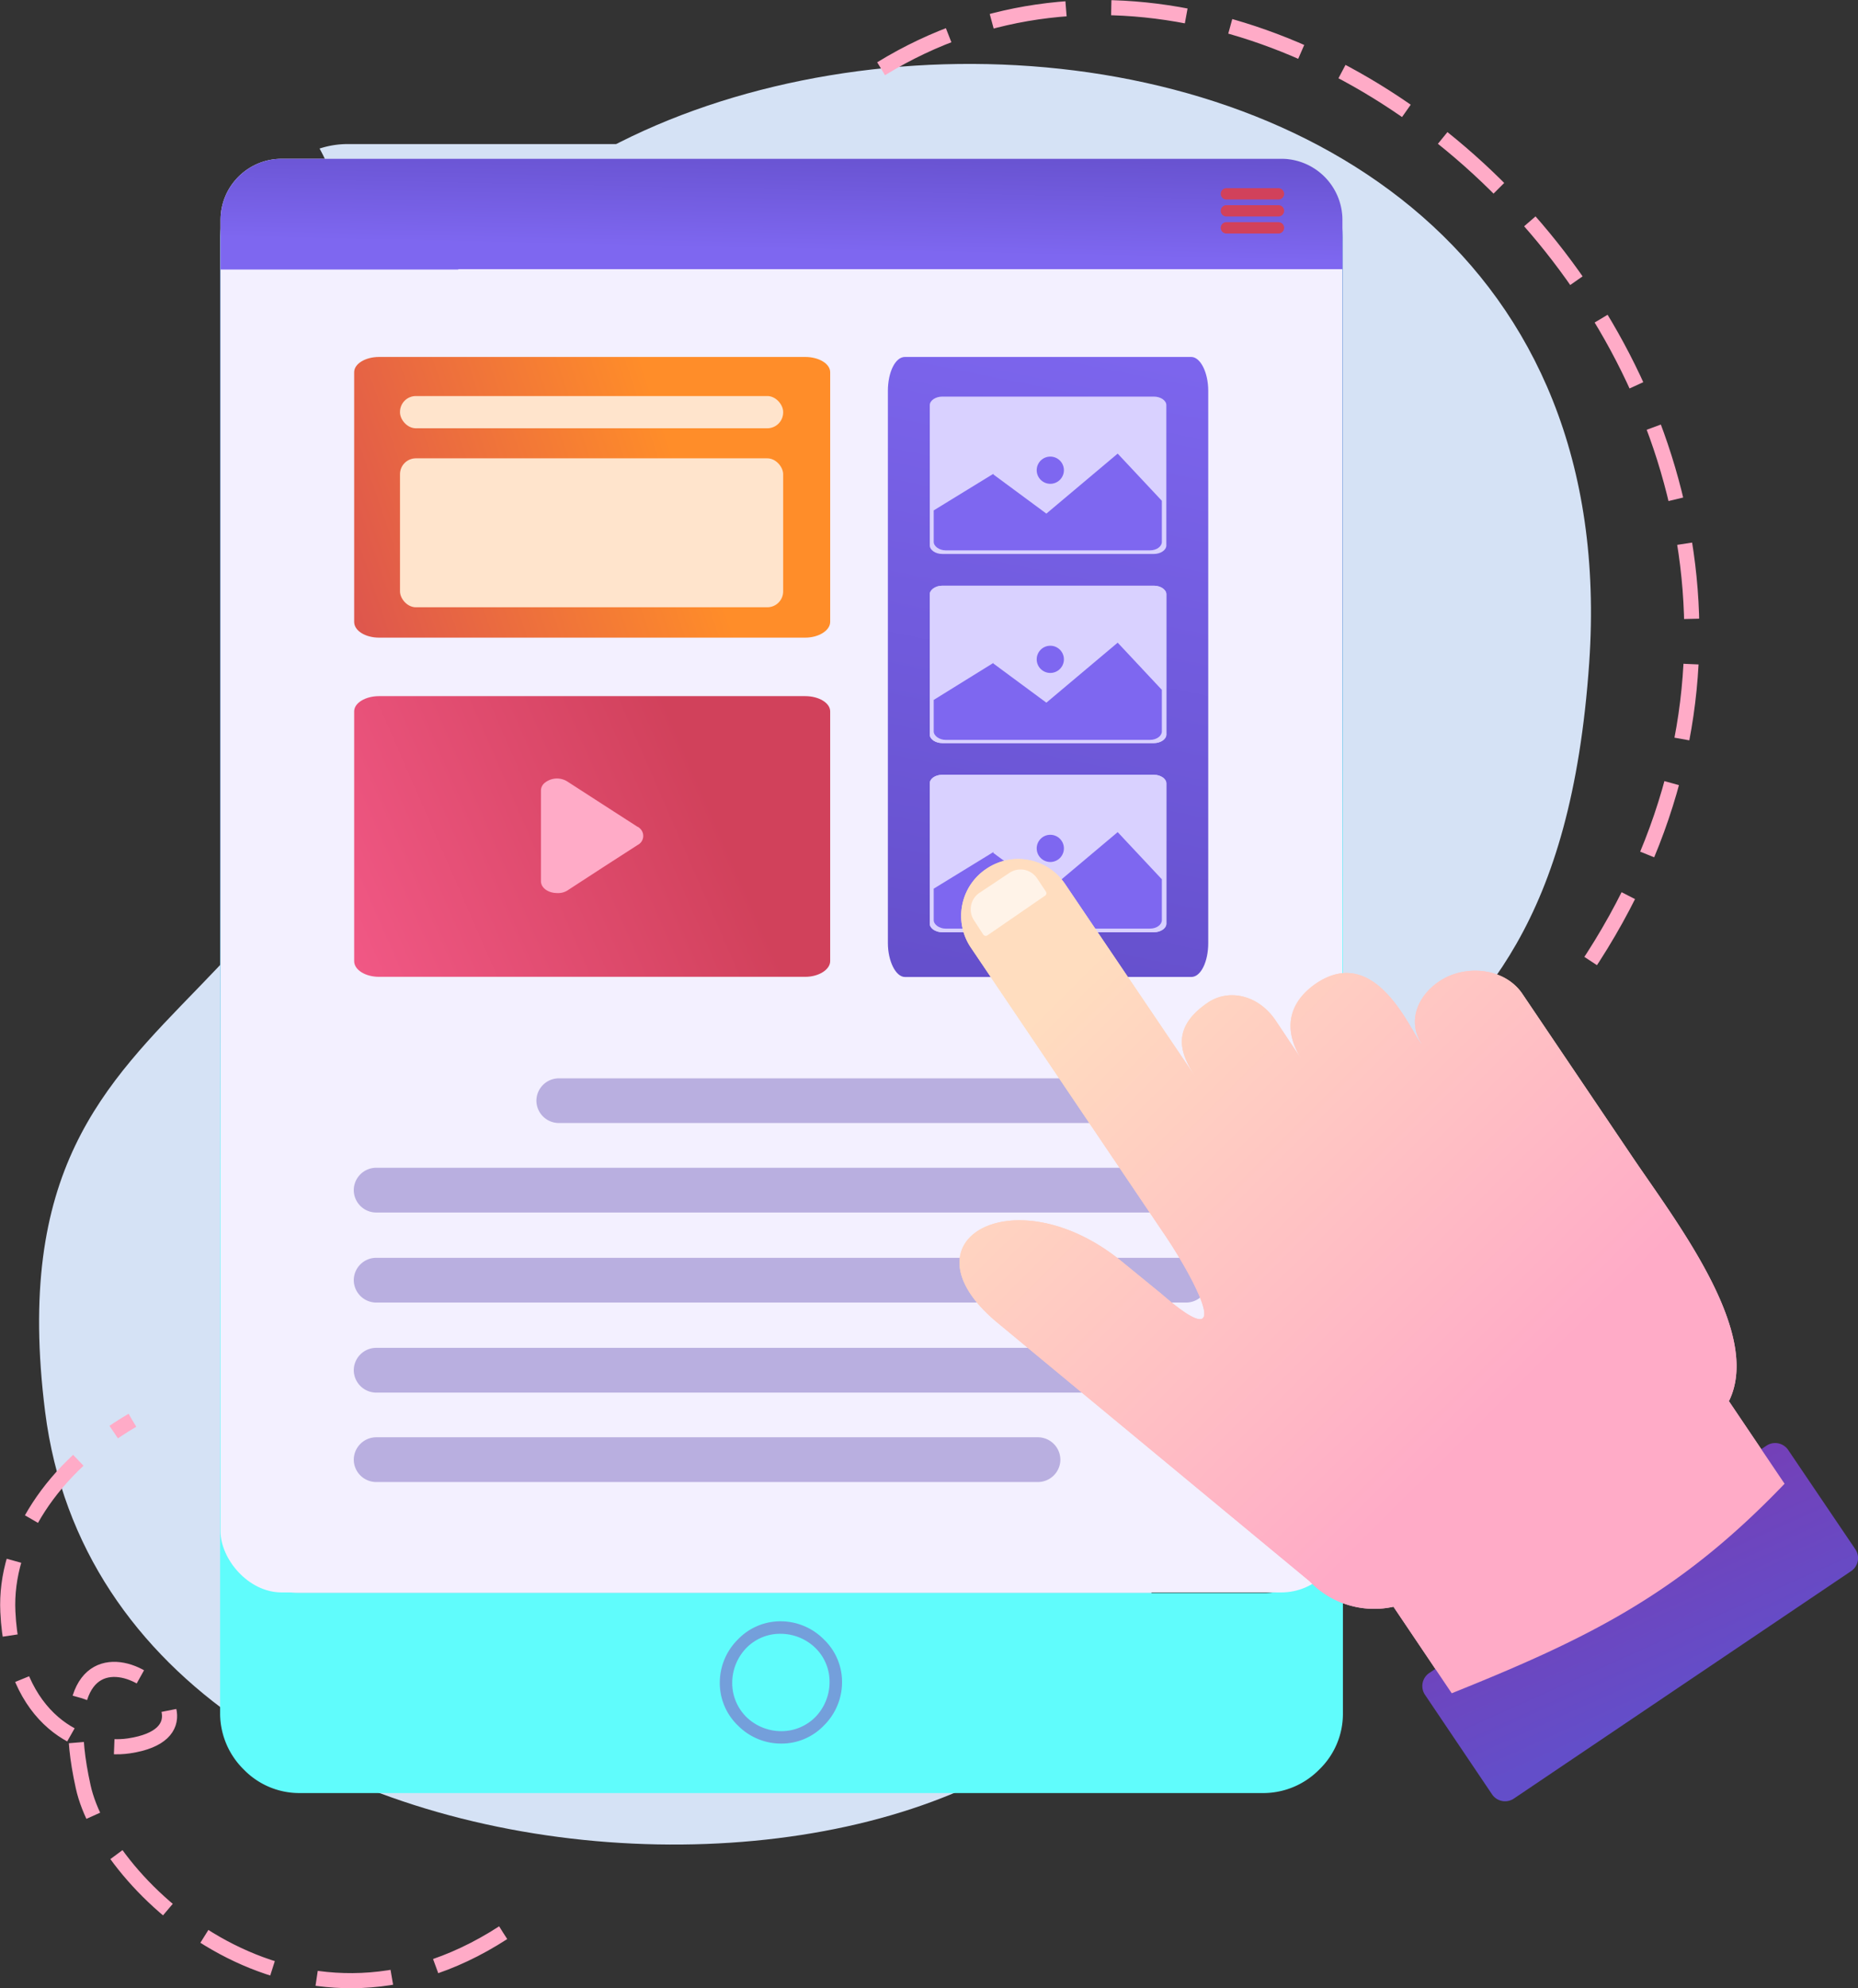 <svg xmlns="http://www.w3.org/2000/svg" xmlns:xlink="http://www.w3.org/1999/xlink" viewBox="0 0 236.34 252.81"><rect x="0" y="0" width="236.34" height="252.81" fill="#333333" stroke="none"/><defs><style>.cls-1,.cls-2{fill:#d5e2f5;}.cls-1,.cls-10,.cls-13,.cls-14,.cls-15,.cls-16,.cls-18,.cls-19,.cls-20,.cls-21,.cls-3,.cls-7,.cls-8,.cls-9{fill-rule:evenodd;}.cls-3{fill:url(#linear-gradient);}.cls-4{fill:#60fcfc;}.cls-5{fill:#f3f0ff;}.cls-6{fill:#749fdb;}.cls-7{fill:#b9afe0;}.cls-8{fill:url(#linear-gradient-2);}.cls-9{fill:url(#linear-gradient-3);}.cls-10{fill:#ffabc7;}.cls-11{fill:#ffe4cc;}.cls-12{fill:none;stroke:#ffabc7;stroke-miterlimit:10;stroke-width:1.92px;stroke-dasharray:9.6 5.76;}.cls-13{fill:url(#linear-gradient-4);}.cls-14{fill:url(#linear-gradient-5);}.cls-15{fill:#d9d1ff;}.cls-16,.cls-17{fill:#7e67f0;}.cls-18{fill:url(#linear-gradient-6);}.cls-19{fill:#fff3e8;}.cls-20{fill:url(#linear-gradient-7);}.cls-21{fill:#d1415b;}</style><linearGradient id="linear-gradient" x1="11452.73" y1="-2871.3" x2="11574.43" y2="-3440.59" gradientTransform="matrix(0.07, 0, 0, -0.07, -729.58, -103.21)" gradientUnits="userSpaceOnUse"><stop offset="0" stop-color="#749fdb"/><stop offset="1" stop-color="#60fcfc"/></linearGradient><linearGradient id="linear-gradient-2" x1="11602.79" y1="-2167.59" x2="10754.79" y2="-2455.62" gradientTransform="matrix(0.07, 0, 0, -0.07, -729.58, -103.21)" gradientUnits="userSpaceOnUse"><stop offset="0" stop-color="#ff8d29"/><stop offset="1" stop-color="#d1415b"/></linearGradient><linearGradient id="linear-gradient-3" x1="11620.43" y1="-2717.81" x2="10737.03" y2="-3103.55" gradientTransform="matrix(0.07, 0, 0, -0.07, -729.58, -103.21)" gradientUnits="userSpaceOnUse"><stop offset="0" stop-color="#d1415b"/><stop offset="1" stop-color="#fc6094"/></linearGradient><linearGradient id="linear-gradient-4" x1="11517.36" y1="-1701.97" x2="11512.56" y2="-1921.36" gradientTransform="matrix(0.07, 0, 0, -0.07, -729.58, -103.21)" gradientUnits="userSpaceOnUse"><stop offset="0" stop-color="#634ec9"/><stop offset="1" stop-color="#7e67f0"/></linearGradient><linearGradient id="linear-gradient-5" x1="12119.85" y1="-1942.35" x2="11849.95" y2="-3279.43" gradientTransform="matrix(0.07, 0, 0, -0.07, -729.58, -103.21)" gradientUnits="userSpaceOnUse"><stop offset="0" stop-color="#7e67f0"/><stop offset="1" stop-color="#634ec9"/></linearGradient><linearGradient id="linear-gradient-6" x1="12252.31" y1="-3371.85" x2="13030.81" y2="-4154.29" gradientTransform="matrix(0.07, 0, 0, -0.07, -729.58, -103.21)" gradientUnits="userSpaceOnUse"><stop offset="0" stop-color="#ffddbf"/><stop offset="1" stop-color="#ffabc7"/></linearGradient><linearGradient id="linear-gradient-7" x1="13204.68" y1="-4685.72" x2="12886.18" y2="-3976.36" gradientTransform="matrix(0.07, 0, 0, -0.07, -729.58, -103.21)" gradientUnits="userSpaceOnUse"><stop offset="0" stop-color="#634ec9"/><stop offset="1" stop-color="#882fa3"/></linearGradient></defs><g id="Layer_2" data-name="Layer 2"><g id="Layer_1-2" data-name="Layer 1"><g id="Layer_1-3" data-name="Layer_1"><path class="cls-1" d="M49.08,61.8C47-8.25,209.2-18.55,202.15,84.27c-4.61,66.53-45.79,41.61-55,114.69-6.41,50.55-132.62,50-141.41-19.44C-2,118.18,51.31,136,49.08,61.8Z"/><path class="cls-2" d="M154.41,18.32H44.25a11.46,11.46,0,0,0-3.6.57A22,22,0,0,1,43,25.3c.21.65.43,1.3.57,1.94a2.72,2.72,0,0,1,.8-.14H154.48a2.63,2.63,0,0,1,1.66.65h0a2.29,2.29,0,0,1,.65,1.65V142.8a21.52,21.52,0,0,1,8.85-.28V29.33A11.25,11.25,0,0,0,154.41,18.1Z"/><path class="cls-3" d="M38,202.56H160.82a7.52,7.52,0,0,0,5.11-1.94V30.12a5,5,0,0,0-1.51-3.6,5.15,5.15,0,0,0-3.6-1.51H38a5,5,0,0,0-3.6,1.51,5.13,5.13,0,0,0-1.51,3.6v170.5A7.67,7.67,0,0,0,38,202.56Zm0-182.3H160.82a9.83,9.83,0,0,1,7,2.95,10,10,0,0,1,3,7V218a9.84,9.84,0,0,1-3,7,10,10,0,0,1-7,3H38a9.84,9.84,0,0,1-7-3,10,10,0,0,1-3-7V30.2a9.87,9.87,0,0,1,3-7A10,10,0,0,1,38,20.26Z"/><circle class="cls-4" cx="99.33" cy="214.01" r="6.98"/><rect class="cls-5" x="28.05" y="20.19" width="142.7" height="182.3" rx="7.78"/><path class="cls-6" d="M99.33,206.16a7.5,7.5,0,0,0-5.47,2.31,7.73,7.73,0,0,0-2.3,5.47,7.49,7.49,0,0,0,2.3,5.47h0a7.73,7.73,0,0,0,5.47,2.3,7.47,7.47,0,0,0,5.47-2.3h0a7.74,7.74,0,0,0,2.31-5.47,7.48,7.48,0,0,0-2.31-5.47A7.74,7.74,0,0,0,99.33,206.16Zm-4.39,3.39a6,6,0,0,1,4.39-1.8,6.38,6.38,0,0,1,4.39,1.8,6,6,0,0,1,1.8,4.39,6.38,6.38,0,0,1-1.8,4.39h0a6.08,6.08,0,0,1-4.39,1.8,6.38,6.38,0,0,1-4.39-1.8,6.08,6.08,0,0,1-1.8-4.39A6.38,6.38,0,0,1,94.94,209.55Z"/><path class="cls-7" d="M71.11,137.12h79.77a2.86,2.86,0,0,1,2.88,2.84h0a2.86,2.86,0,0,1-2.88,2.84H71.11A2.86,2.86,0,0,1,68.23,140h0A2.86,2.86,0,0,1,71.11,137.12Z"/><path class="cls-7" d="M47.85,148.49h103a2.86,2.86,0,0,1,2.88,2.85h0a2.86,2.86,0,0,1-2.88,2.84h-103A2.86,2.86,0,0,1,45,151.34h0A2.86,2.86,0,0,1,47.85,148.49Z"/><path class="cls-7" d="M47.85,159.94h103a2.86,2.86,0,0,1,2.88,2.84h0a2.87,2.87,0,0,1-2.88,2.85h-103A2.87,2.87,0,0,1,45,162.78h0A2.86,2.86,0,0,1,47.85,159.94Z"/><path class="cls-7" d="M47.85,171.39h103a2.86,2.86,0,0,1,2.88,2.84h0a2.87,2.87,0,0,1-2.88,2.85h-103A2.87,2.87,0,0,1,45,174.23h0A2.86,2.86,0,0,1,47.85,171.39Z"/><path class="cls-7" d="M47.85,182.76H132a2.87,2.87,0,0,1,2.88,2.85h0a2.86,2.86,0,0,1-2.88,2.84H47.85A2.86,2.86,0,0,1,45,185.61h0A2.87,2.87,0,0,1,47.85,182.76Z"/><path class="cls-8" d="M48.21,45.39h54.22c1.73,0,3.17.86,3.17,1.94V79.08c0,1.08-1.44,2-3.17,2H48.21c-1.72,0-3.16-.87-3.16-2V47.33C45.05,46.25,46.49,45.39,48.21,45.39Z"/><path class="cls-9" d="M48.21,88.52h54.22c1.73,0,3.17.86,3.17,1.94v31.75c0,1.08-1.44,2-3.17,2H48.21c-1.72,0-3.16-.87-3.16-2V90.46C45.05,89.38,46.49,88.52,48.21,88.52Z"/><path class="cls-10" d="M81.12,105.15l-4.47-2.88-4.46-2.88a2.47,2.47,0,0,0-2.88.14,1.26,1.26,0,0,0-.5,1h0v11.52c0,.86.93,1.51,2.08,1.51a2.26,2.26,0,0,0,1.44-.43l4.32-2.81,4.47-2.88a1.29,1.29,0,0,0,.21-2.16C81.26,105.22,81.19,105.15,81.12,105.15Z"/><rect class="cls-11" x="50.88" y="50.36" width="48.74" height="4.1" rx="2.02"/><rect class="cls-11" x="50.88" y="58.28" width="48.74" height="18.94" rx="2.02"/><path class="cls-12" d="M64,245.76c-26.49,17.14-50.69-6-53.42-18.57-6.34-28.66,22.25-7.64,5.83-5.19-5.83.87-14.76-3.09-15.41-17.06-.43-9,5.62-18.36,15.84-24.34"/><path class="cls-13" d="M58.29,34.23H170.76V28A7.79,7.79,0,0,0,163,20.19H35.83A7.79,7.79,0,0,0,28.05,28v6.27H58.29Z"/><path class="cls-14" d="M115.1,45.39h36.43c1.15,0,2.16,1.94,2.16,4.32v70.2c0,2.37-.93,4.32-2.16,4.32H115.1c-1.15,0-2.16-2-2.16-4.32V49.71C112.94,47.33,113.88,45.39,115.1,45.39Z"/><path class="cls-15" d="M119.85,74.48h26.93c.86,0,1.58.5,1.58,1.08V93.41c0,.58-.72,1.08-1.58,1.08H119.85c-.86,0-1.58-.5-1.58-1.08V75.56C118.27,75,119,74.48,119.85,74.48Z"/><path class="cls-15" d="M119.85,98.52h26.93c.86,0,1.58.51,1.58,1.08v17.86c0,.58-.72,1.08-1.58,1.08H119.85c-.86,0-1.58-.5-1.58-1.08V99.6C118.27,99,119,98.52,119.85,98.52Z"/><g id="_327921824" data-name=" 327921824"><path class="cls-15" d="M119.85,50.43h26.93c.86,0,1.58.5,1.58,1.08V69.36c0,.58-.72,1.08-1.58,1.08H119.85c-.86,0-1.58-.5-1.58-1.08V51.51C118.27,50.93,119,50.43,119.85,50.43Z"/><path class="cls-16" d="M126.4,60.22l-7.63,4.68v4c0,.58.72,1.08,1.51,1.08h26c.86,0,1.51-.5,1.51-1.08V63.68l-5.62-6-9.07,7.63-6.77-5Z"/><circle class="cls-17" cx="133.6" cy="59.79" r="1.73"/></g><g id="_327947960" data-name=" 327947960"><path class="cls-15" d="M119.85,74.48h26.93c.86,0,1.58.5,1.58,1.08V93.41c0,.58-.72,1.08-1.58,1.08H119.85c-.86,0-1.58-.5-1.58-1.08V75.56C118.27,75,119,74.48,119.85,74.48Z"/><path class="cls-16" d="M126.4,84.27,118.77,89v4c0,.57.72,1.08,1.51,1.08h26c.86,0,1.51-.51,1.51-1.08V87.72l-5.62-6-9.07,7.63-6.77-5Z"/><circle class="cls-17" cx="133.6" cy="83.84" r="1.73"/></g><g id="_327945968" data-name=" 327945968"><path class="cls-15" d="M119.85,98.52h26.93c.86,0,1.58.51,1.58,1.08v17.86c0,.58-.72,1.08-1.58,1.08H119.85c-.86,0-1.58-.5-1.58-1.08V99.6C118.27,99,119,98.52,119.85,98.52Z"/><path class="cls-16" d="M126.4,108.32,118.77,113v4c0,.57.72,1.08,1.51,1.08h26c.86,0,1.51-.51,1.51-1.08v-5.19l-5.62-6-9.07,7.63-6.77-5Z"/><circle class="cls-17" cx="133.6" cy="107.88" r="1.73"/></g><g id="_327944720" data-name=" 327944720"><path class="cls-18" d="M219.86,178.08,227,188.67c-13.25,13.82-24.55,19.51-42.34,26.64l-7.41-11a11.36,11.36,0,0,1-10.66-3.24l-39.74-32.9c-12.75-10.59,2.44-18.87,16-7.63l4.9,4c9.93,8.64,3.89-2.38.43-7.49l-24.7-36.58a7.19,7.19,0,0,1,2-10h0a7.19,7.19,0,0,1,10,1.94l16.84,24.91c-1.72-2.59-4-6.26,1.37-9.86,2.59-1.73,6.34-1,8.57,2.3l3.46,5.19c-2.24-3.32-2.38-7.06,1.65-9.87,7.85-5.33,12.31,6.7,13.54,7.78-1.95-2.88-.65-6.19,2.16-8.07,3.31-2.23,8.35-1.72,10.58,1.59l13.75,20.37c5.55,8.28,16.85,22.61,12.53,31.4Z"/><path class="cls-19" d="M124.53,113.57l3.89-2.59a2.53,2.53,0,0,1,3.46.65l1.15,1.73a.38.38,0,0,1-.15.57l-7.27,5a.39.39,0,0,1-.57-.14L123.88,117A2.53,2.53,0,0,1,124.53,113.57Z"/><path class="cls-20" d="M181.84,212.71l42.84-28.87a2,2,0,0,1,2.81.58L236,197a2,2,0,0,1-.58,2.81L192.57,228.7a2,2,0,0,1-2.81-.58l-8.49-12.6A2,2,0,0,1,181.84,212.71Z"/></g><path class="cls-12" d="M112.08,8.74c53.92-33.12,135.72,46,89.49,114.62"/><g id="_327942704" data-name=" 327942704"><path class="cls-21" d="M156,23.93h6.62a.72.72,0,0,1,.72.72h0a.72.72,0,0,1-.72.72H156a.72.72,0,0,1-.72-.72h0A.72.72,0,0,1,156,23.93Z"/><path class="cls-21" d="M156,26.09h6.62a.72.72,0,0,1,.72.72h0a.72.72,0,0,1-.72.72H156a.72.72,0,0,1-.72-.72h0A.72.72,0,0,1,156,26.09Z"/><path class="cls-21" d="M156,28.25h6.62a.72.72,0,0,1,.72.72h0a.72.72,0,0,1-.72.72H156a.72.72,0,0,1-.72-.72h0A.72.72,0,0,1,156,28.25Z"/></g><g id="_327942296" data-name=" 327942296"><path class="cls-18" d="M219.86,178.08,227,188.67c-13.25,13.82-24.55,19.51-42.34,26.64l-7.41-11a11.36,11.36,0,0,1-10.66-3.24l-39.74-32.9c-12.75-10.59,2.44-18.87,16-7.63l4.9,4c9.93,8.64,3.89-2.38.43-7.49l-24.7-36.58a7.19,7.19,0,0,1,2-10h0a7.19,7.19,0,0,1,10,1.94l16.84,24.91c-1.72-2.59-4-6.26,1.37-9.86,2.59-1.73,6.34-1,8.57,2.3l3.46,5.19c-2.24-3.32-2.38-7.06,1.65-9.87,7.85-5.33,12.31,6.7,13.54,7.78-1.95-2.88-.65-6.19,2.16-8.07,3.31-2.23,8.35-1.72,10.58,1.59l13.75,20.37c5.55,8.28,16.85,22.61,12.53,31.4Z"/><path class="cls-19" d="M124.53,113.57l3.89-2.59a2.53,2.53,0,0,1,3.46.65l1.15,1.73a.38.38,0,0,1-.15.57l-7.27,5a.39.39,0,0,1-.57-.14L123.88,117A2.53,2.53,0,0,1,124.53,113.57Z"/></g></g></g></g></svg>